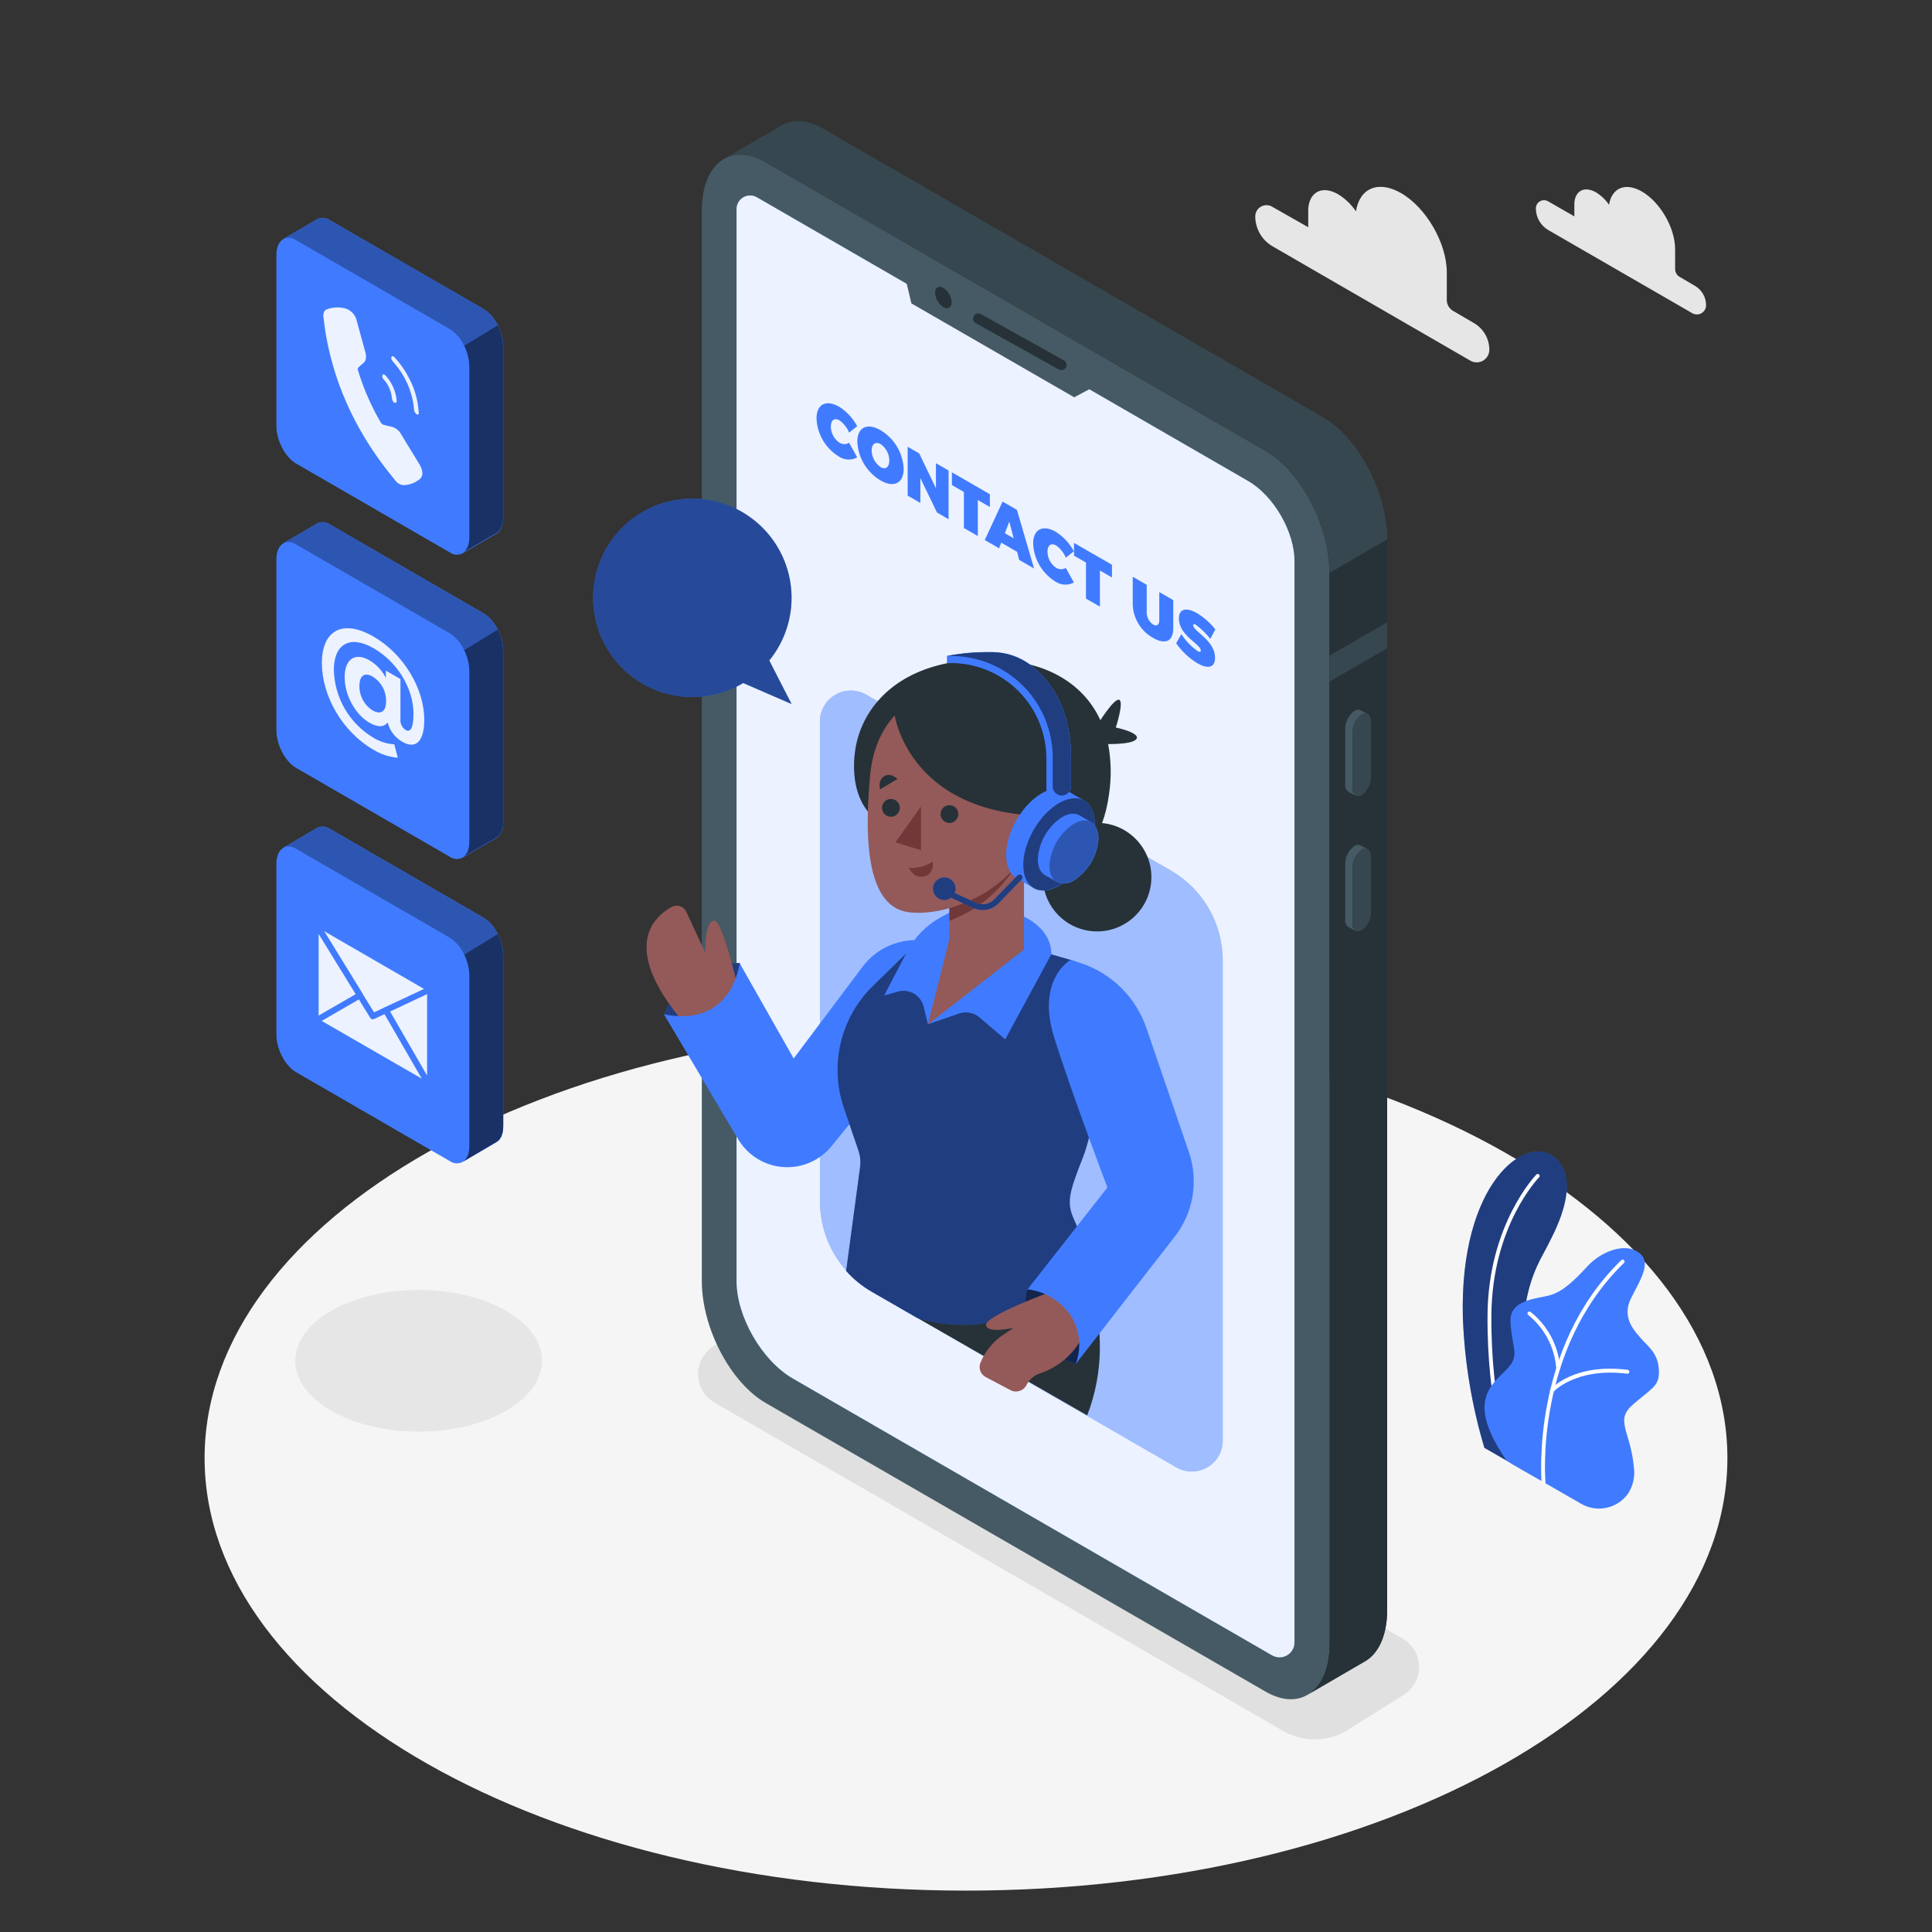 <svg width="730" height="730" viewBox="0 0 730 730" fill="none" xmlns="http://www.w3.org/2000/svg">
<rect x="0" y="0" width="730" height="730" fill="#333333" stroke="none"/>
<path d="M365 714.363C523.889 714.363 652.693 641.192 652.693 550.931C652.693 460.67 523.889 387.499 365 387.499C206.112 387.499 77.307 460.67 77.307 550.931C77.307 641.192 206.112 714.363 365 714.363Z" fill="#F5F5F5"/>
<path d="M484.72 653.978L269.969 529.98C268.08 528.891 266.511 527.324 265.42 525.437C264.329 523.549 263.754 521.407 263.754 519.227C263.754 517.047 264.329 514.905 265.42 513.017C266.511 511.129 268.08 509.562 269.969 508.474L291.153 495.115C294.81 493.009 298.956 491.9 303.176 491.9C307.397 491.9 311.543 493.009 315.2 495.115L529.98 619.127C531.869 620.216 533.438 621.783 534.529 623.671C535.62 625.558 536.195 627.7 536.195 629.88C536.195 632.061 535.62 634.202 534.529 636.09C533.438 637.978 531.869 639.545 529.98 640.633L508.796 653.978C505.137 656.095 500.985 657.21 496.758 657.21C492.531 657.21 488.379 656.095 484.72 653.978Z" fill="#E0E0E0"/>
<path d="M158.191 540.93C183.929 540.93 204.794 528.948 204.794 514.168C204.794 499.388 183.929 487.406 158.191 487.406C132.453 487.406 111.588 499.388 111.588 514.168C111.588 528.948 132.453 540.93 158.191 540.93Z" fill="#E6E6E6"/>
<path d="M560.874 547.062L581.314 558.815C581.314 558.815 570.875 526.009 576.437 492.94C578.54 480.442 583.051 474.237 584.628 470.894C586.205 467.55 598.425 446.891 587.548 437.43C576.671 427.97 551.369 446.993 552.741 497.904C553.365 514.567 556.098 531.085 560.874 547.062Z" fill="#407BFF"/>
<path opacity="0.5" d="M560.874 547.062L581.314 558.815C581.314 558.815 570.875 526.009 576.437 492.94C578.54 480.442 583.051 474.237 584.628 470.894C586.205 467.55 598.425 446.891 587.548 437.43C576.671 427.97 551.369 446.993 552.741 497.904C553.365 514.567 556.098 531.085 560.874 547.062Z" fill="black"/>
<path d="M570.378 553.252C570.23 553.255 570.084 553.212 569.961 553.128C569.838 553.045 569.744 552.925 569.692 552.785C569.619 552.566 561.808 531.221 562.056 496.911C562.305 462.601 580.336 443.971 580.511 443.796C580.579 443.728 580.659 443.673 580.748 443.636C580.837 443.599 580.933 443.58 581.029 443.58C581.125 443.58 581.221 443.599 581.31 443.636C581.399 443.673 581.479 443.728 581.547 443.796C581.616 443.864 581.67 443.945 581.707 444.034C581.744 444.123 581.763 444.218 581.763 444.314C581.763 444.411 581.744 444.506 581.707 444.595C581.67 444.684 581.616 444.765 581.547 444.833C581.372 445.008 563.765 463.083 563.516 496.925C563.268 530.768 570.977 552.084 571.065 552.289C571.13 552.471 571.121 552.671 571.039 552.846C570.957 553.022 570.808 553.157 570.627 553.223C570.546 553.248 570.462 553.258 570.378 553.252Z" fill="white"/>
<path d="M569.4 552.084L597.344 568.144C600.256 569.865 603.71 570.426 607.016 569.714C610.323 569.003 613.24 567.071 615.186 564.304C617.035 561.426 617.816 557.99 617.39 554.595C616.047 540.083 609.74 536.74 617.463 530.272C625.187 523.804 627.201 523.351 626.763 517.132C626.325 510.912 622.077 508.197 620.062 505.744C618.047 503.291 612.47 498.152 616.266 490.56C620.062 482.968 625.245 475.624 617.39 472.266C612.704 470.251 604.893 472.938 599.753 478.515C594.614 484.092 590.38 488.107 585.46 489.45C580.54 490.793 570.291 491.012 570.729 499.495C571.167 507.978 573.415 510.883 571.4 514.664C567.604 521.731 551.092 525.746 569.4 552.084Z" fill="#407BFF"/>
<path d="M583.212 560.728C583.03 560.722 582.856 560.651 582.722 560.527C582.588 560.404 582.502 560.237 582.482 560.056C582.482 559.56 578.189 509.452 612.645 476.106C612.787 475.989 612.968 475.929 613.152 475.94C613.336 475.951 613.509 476.031 613.637 476.164C613.764 476.297 613.837 476.473 613.84 476.657C613.843 476.842 613.776 477.02 613.653 477.157C579.693 510.022 583.898 559.428 583.942 559.925C583.958 560.116 583.898 560.306 583.775 560.454C583.652 560.601 583.476 560.694 583.285 560.713L583.212 560.728Z" fill="white"/>
<path d="M588.745 517.599C588.561 517.6 588.384 517.531 588.249 517.406C588.113 517.282 588.03 517.111 588.015 516.928C587.709 513.045 586.616 509.264 584.801 505.818C582.986 502.372 580.488 499.331 577.459 496.882C577.38 496.826 577.313 496.756 577.262 496.675C577.21 496.593 577.175 496.502 577.159 496.407C577.142 496.312 577.145 496.215 577.167 496.121C577.188 496.027 577.228 495.938 577.284 495.86C577.338 495.781 577.407 495.714 577.487 495.663C577.567 495.612 577.657 495.577 577.751 495.56C577.845 495.544 577.941 495.547 578.034 495.568C578.127 495.589 578.214 495.629 578.291 495.685C581.519 498.244 584.18 501.446 586.105 505.088C588.03 508.73 589.178 512.731 589.475 516.84C589.491 517.035 589.43 517.229 589.304 517.379C589.178 517.53 588.999 517.624 588.803 517.643L588.745 517.599Z" fill="white"/>
<path d="M586.365 526.198C586.189 526.2 586.018 526.138 585.884 526.023C585.739 525.894 585.65 525.713 585.636 525.52C585.623 525.326 585.685 525.135 585.811 524.987C586.161 524.578 594.79 515.059 615.011 517.584C615.202 517.61 615.376 517.71 615.493 517.864C615.611 518.017 615.663 518.21 615.638 518.402C615.613 518.595 615.513 518.77 615.36 518.89C615.208 519.01 615.014 519.065 614.821 519.044C595.403 516.606 586.979 525.863 586.891 525.95C586.825 526.025 586.744 526.085 586.653 526.128C586.563 526.17 586.465 526.194 586.365 526.198Z" fill="white"/>
<path d="M478.179 639.159L289.313 530.111C275.984 522.417 265.18 501.773 265.18 484.005V79.585C265.18 61.816 275.984 53.655 289.313 61.349L478.179 170.397C491.509 178.091 502.313 198.735 502.313 216.503V620.923C502.313 638.677 491.509 646.853 478.179 639.159Z" fill="#455A64"/>
<path d="M499.933 157.68L311.053 48.633C305.359 45.348 300.132 44.968 296 46.983C295.495 47.236 295.007 47.524 294.54 47.844L273.37 60.152C277.634 57.597 283.211 57.787 289.328 61.32L478.194 170.368C491.524 178.062 502.328 198.706 502.328 216.474V620.894C502.328 630.297 499.305 636.954 494.487 640.108L515.38 627.946C520.709 625.114 524.14 618.179 524.14 608.236V203.816C524.14 186.019 513.263 165.374 499.933 157.68Z" fill="#37474F"/>
<path d="M502.313 216.474V620.894C502.313 630.297 499.291 636.954 494.473 640.108L515.38 627.946C520.709 625.114 524.14 618.179 524.14 608.236V203.816L502.386 216.445L502.313 216.474Z" fill="#263238"/>
<path d="M524.067 235.191L502.313 247.747V257.559L524.067 244.988V235.191Z" fill="#37474F"/>
<path d="M514.533 300.439C512.591 301.563 511.014 300.366 511.014 297.782V276.685C511.034 275.366 511.363 274.07 511.974 272.901C512.585 271.732 513.461 270.723 514.533 269.954C516.475 268.83 518.052 269.954 518.052 272.611V293.708C518.032 295.027 517.703 296.323 517.092 297.492C516.481 298.661 515.605 299.67 514.533 300.439Z" fill="#37474F"/>
<path d="M511 297.84V276.685C511.02 275.366 511.348 274.07 511.959 272.901C512.57 271.732 513.447 270.723 514.518 269.954C514.839 269.73 515.212 269.593 515.601 269.558C515.99 269.522 516.382 269.588 516.738 269.75L514.095 268.392C513.734 268.218 513.333 268.142 512.933 268.173C512.533 268.204 512.148 268.34 511.817 268.567C510.745 269.336 509.867 270.345 509.253 271.514C508.64 272.682 508.308 273.978 508.284 275.298V296.38C508.229 296.913 508.31 297.45 508.52 297.943C508.729 298.436 509.06 298.868 509.481 299.198L512.241 300.658C511.802 300.341 511.455 299.913 511.237 299.418C511.019 298.922 510.937 298.378 511 297.84Z" fill="#455A64"/>
<path d="M514.533 351.495C512.591 352.619 511.014 351.495 511.014 348.838V327.741C511.035 326.422 511.364 325.127 511.975 323.958C512.586 322.79 513.462 321.78 514.533 321.01C516.475 319.886 518.052 321.01 518.052 323.682V344.765C518.034 346.084 517.707 347.38 517.095 348.55C516.484 349.719 515.606 350.728 514.533 351.495Z" fill="#37474F"/>
<path d="M511 348.838V327.741C511.021 326.422 511.35 325.127 511.961 323.958C512.572 322.789 513.448 321.78 514.518 321.01C514.84 320.79 515.213 320.656 515.602 320.62C515.99 320.584 516.381 320.648 516.738 320.806L514.095 319.433C513.736 319.252 513.333 319.172 512.932 319.203C512.53 319.234 512.145 319.374 511.817 319.609C510.742 320.375 509.862 321.384 509.249 322.553C508.635 323.722 508.304 325.019 508.284 326.339V347.48C508.228 348.013 508.308 348.551 508.518 349.044C508.727 349.537 509.059 349.968 509.481 350.298L512.241 351.758C511.784 351.434 511.425 350.989 511.206 350.474C510.987 349.958 510.916 349.392 511 348.838Z" fill="#455A64"/>
<path d="M471.58 181.741L285.985 74.548C285.21 74.102 284.333 73.867 283.439 73.865C282.545 73.864 281.667 74.096 280.891 74.538C280.114 74.981 279.467 75.619 279.014 76.389C278.56 77.159 278.316 78.034 278.305 78.928V484.005C278.305 497.524 287.897 514.125 299.607 520.884L480.647 625.464C481.505 625.958 482.479 626.218 483.469 626.217C484.46 626.216 485.433 625.955 486.29 625.46C487.148 624.964 487.861 624.252 488.356 623.394C488.852 622.537 489.113 621.564 489.115 620.573V212.153C489.188 200.998 481.274 187.318 471.58 181.741Z" fill="#407BFF"/>
<path opacity="0.9" d="M471.58 181.741L285.985 74.548C285.21 74.102 284.333 73.867 283.439 73.865C282.545 73.864 281.667 74.096 280.891 74.538C280.114 74.981 279.467 75.619 279.014 76.389C278.56 77.159 278.316 78.034 278.305 78.928V484.005C278.305 497.524 287.897 514.125 299.607 520.884L480.647 625.464C481.505 625.958 482.479 626.218 483.469 626.217C484.46 626.216 485.433 625.955 486.29 625.46C487.148 624.964 487.861 624.252 488.356 623.394C488.852 622.537 489.113 621.564 489.115 620.573V212.153C489.188 200.998 481.274 187.318 471.58 181.741Z" fill="white"/>
<path d="M341.494 102.536L344.37 114.639L405.895 150.117L416.523 144.452L341.494 102.536Z" fill="#455A64"/>
<path d="M359.583 114.23C359.583 116.245 358.123 117.048 356.43 116.055C355.52 115.452 354.765 114.643 354.225 113.695C353.685 112.747 353.375 111.685 353.32 110.595C353.32 108.595 354.78 107.777 356.473 108.785C357.382 109.385 358.137 110.191 358.678 111.137C359.218 112.083 359.528 113.143 359.583 114.23Z" fill="#263238"/>
<path d="M401.033 139.854C400.696 139.851 400.365 139.766 400.069 139.605L368.65 122.085C368.206 121.825 367.882 121.401 367.747 120.905C367.611 120.409 367.675 119.879 367.925 119.429C368.174 118.979 368.59 118.645 369.083 118.498C369.576 118.35 370.107 118.401 370.562 118.64L401.996 136.16C402.378 136.372 402.679 136.706 402.851 137.107C403.023 137.509 403.056 137.957 402.946 138.38C402.836 138.803 402.588 139.177 402.241 139.444C401.895 139.711 401.47 139.855 401.033 139.854Z" fill="#263238"/>
<path d="M317.229 158.848C315.316 157.739 313.929 158.702 313.929 161.14C313.929 162.36 314.23 163.56 314.806 164.635C315.382 165.71 316.214 166.626 317.229 167.302C317.772 167.632 318.396 167.806 319.032 167.806C319.668 167.806 320.291 167.632 320.835 167.302L323.886 172.82C322.813 173.413 321.596 173.695 320.371 173.636C319.147 173.576 317.962 173.178 316.951 172.485C314.472 170.968 312.405 168.864 310.933 166.358C309.462 163.852 308.63 161.022 308.512 158.118C308.512 152.702 312.148 150.818 317.156 153.738C319.984 155.559 322.3 158.072 323.886 161.038L320.835 163.462C320.082 161.62 318.834 160.023 317.229 158.848Z" fill="#407BFF"/>
<path d="M341.45 177.142C341.45 182.602 337.756 184.442 332.69 181.522C330.14 179.998 328.007 177.868 326.478 175.321C324.95 172.774 324.075 169.889 323.93 166.922C323.93 161.462 327.624 159.622 332.69 162.542C335.246 164.059 337.385 166.187 338.914 168.736C340.443 171.284 341.315 174.173 341.45 177.142ZM329.347 170.178C329.372 171.431 329.695 172.661 330.289 173.765C330.883 174.869 331.731 175.817 332.763 176.529C334.574 177.58 336.034 176.529 336.034 174.047C336.029 172.821 335.729 171.615 335.16 170.53C334.59 169.445 333.769 168.513 332.763 167.813C330.924 166.747 329.347 167.652 329.347 170.178Z" fill="#407BFF"/>
<path d="M347.334 171.346L353.641 184.486V175.025L358.415 177.784V196.195L354.035 193.654L347.757 180.631V190.034L342.954 187.26V168.805L347.334 171.346Z" fill="#407BFF"/>
<path d="M374.023 186.749V191.567L369.467 188.939V202.546L364.197 199.494V185.887L359.671 183.274V178.47L374.023 186.749Z" fill="#407BFF"/>
<path d="M384.301 208.503L378.315 205.043L377.497 207.174L372.095 204.05L378.826 189.523L384.243 192.647L390.725 214.81L385.104 211.569L384.301 208.503ZM383.002 203.393L381.366 197.1L379.687 201.48L383.002 203.393Z" fill="#407BFF"/>
<path d="M399.091 206.108C397.178 205.013 395.791 205.962 395.791 208.415C395.794 209.634 396.096 210.833 396.672 211.908C397.247 212.982 398.078 213.899 399.091 214.576C399.638 214.903 400.264 215.075 400.901 215.075C401.539 215.075 402.164 214.903 402.712 214.576L405.763 220.095C404.685 220.681 403.467 220.959 402.241 220.9C401.016 220.84 399.83 220.446 398.814 219.759C396.333 218.241 394.264 216.135 392.792 213.626C391.32 211.117 390.49 208.284 390.375 205.378C390.375 199.962 394.025 198.078 399.018 200.998C401.842 202.828 404.162 205.338 405.763 208.298L402.712 210.707C401.943 208.875 400.691 207.286 399.091 206.108Z" fill="#407BFF"/>
<path d="M420.159 213.394V218.197L415.603 215.569V229.22L410.333 226.169V212.562L405.807 209.948V205.145L420.159 213.394Z" fill="#407BFF"/>
<path d="M435.737 235.994C437.036 236.739 438.029 236.155 438.029 234.33V223.716L443.314 226.753V237.367C443.314 242.258 440.394 243.718 435.722 241.046C433.471 239.796 431.579 237.989 430.227 235.798C428.875 233.608 428.107 231.106 427.999 228.534V217.92L433.284 220.971V231.585C433.304 232.464 433.538 233.325 433.966 234.093C434.393 234.861 435.001 235.514 435.737 235.994Z" fill="#407BFF"/>
<path d="M451.826 236.053C451.227 235.717 450.848 235.702 450.848 236.257C450.848 238.564 459.097 241.893 459.097 248.565C459.097 252.653 455.987 252.668 452.395 250.594C449.238 248.66 446.519 246.089 444.409 243.046L446.366 239.601C447.971 242.086 450.032 244.246 452.439 245.966C453.213 246.419 453.709 246.419 453.709 245.762C453.709 243.367 445.446 240.185 445.446 233.717C445.446 230.038 448.132 229.337 452.279 231.673C454.95 233.288 457.3 235.382 459.214 237.849L457.301 241.382C455.721 239.37 453.88 237.578 451.826 236.053Z" fill="#407BFF"/>
<path d="M290.671 249.572C296.595 242.297 299.577 233.065 299.029 223.699C298.481 214.332 294.442 205.512 287.709 198.977C280.977 192.442 272.04 188.668 262.661 188.399C253.283 188.13 244.144 191.385 237.048 197.523C229.952 203.661 225.414 212.236 224.33 221.555C223.245 230.875 225.693 240.262 231.19 247.866C236.687 255.469 244.834 260.736 254.023 262.628C263.213 264.52 272.778 262.898 280.831 258.084L299.11 266.027L290.671 249.572Z" fill="#407BFF"/>
<path opacity="0.4" d="M290.671 249.572C296.595 242.297 299.577 233.065 299.029 223.699C298.481 214.332 294.442 205.512 287.709 198.977C280.977 192.442 272.04 188.668 262.661 188.399C253.283 188.13 244.144 191.385 237.048 197.523C229.952 203.661 225.414 212.236 224.33 221.555C223.245 230.875 225.693 240.262 231.19 247.866C236.687 255.469 244.834 260.736 254.023 262.628C263.213 264.52 272.778 262.898 280.831 258.084L299.11 266.027L290.671 249.572Z" fill="black"/>
<path d="M462.002 362.898V544.303C462.005 546.354 461.468 548.371 460.444 550.149C459.42 551.927 457.946 553.404 456.17 554.431C454.394 555.458 452.378 555.999 450.327 556C448.275 556.001 446.259 555.461 444.482 554.435L346.779 498.021L329.464 488.034C323.501 484.587 318.548 479.634 315.099 473.672C311.651 467.71 309.828 460.947 309.812 454.06V272.64C309.809 270.589 310.346 268.572 311.37 266.794C312.394 265.016 313.868 263.539 315.645 262.512C317.421 261.485 319.436 260.944 321.488 260.943C323.539 260.942 325.555 261.482 327.332 262.508L442.38 328.923C448.345 332.366 453.299 337.317 456.743 343.281C460.188 349.245 462.002 356.011 462.002 362.898Z" fill="#407BFF"/>
<path opacity="0.5" d="M462.002 362.898V544.303C462.005 546.354 461.468 548.371 460.444 550.149C459.42 551.927 457.946 553.404 456.17 554.431C454.394 555.458 452.378 555.999 450.327 556C448.275 556.001 446.259 555.461 444.482 554.435L346.779 498.021L329.464 488.034C323.501 484.587 318.548 479.634 315.099 473.672C311.651 467.71 309.828 460.947 309.812 454.06V272.64C309.809 270.589 310.346 268.572 311.37 266.794C312.394 265.016 313.868 263.539 315.645 262.512C317.421 261.485 319.436 260.944 321.488 260.943C323.539 260.942 325.555 261.482 327.332 262.508L442.38 328.923C448.345 332.366 453.299 337.317 456.743 343.281C460.188 349.245 462.002 356.011 462.002 362.898Z" fill="white"/>
<path d="M405.719 470.237C405.719 470.237 424.013 500.576 410.8 534.783L346.735 498.021L405.719 470.237Z" fill="#263238"/>
<path d="M434.894 333.927C436.278 322.683 428.286 312.446 417.042 311.061C405.798 309.676 395.56 317.669 394.175 328.913C392.791 340.157 400.784 350.395 412.028 351.779C423.272 353.164 433.509 345.171 434.894 333.927Z" fill="#263238"/>
<path d="M414.64 273.881C414.64 273.881 420.933 263.661 422.86 264.406C424.787 265.151 421.604 274.889 421.604 274.889C421.604 274.889 431.124 276.874 429.357 279.269C427.59 281.663 415.954 281.094 415.954 281.094L414.64 273.881Z" fill="#263238"/>
<path d="M419.02 300.22C414.64 333.128 386.9 333.128 386.9 333.128L328.792 307.549C328.792 307.549 324.412 303.709 323.069 294.891C322.554 291.279 322.554 287.611 323.069 283.999C323.069 283.999 323.069 283.926 323.069 283.897C324.923 270.056 335.274 255.179 357.817 250.609C362.757 249.612 367.786 249.122 372.826 249.149C375.264 249.14 377.701 249.262 380.126 249.514C397.646 251.237 409.924 259.413 415.779 272.129C417.096 275 418.076 278.013 418.699 281.108C419.887 287.415 419.996 293.877 419.02 300.22Z" fill="#263238"/>
<path d="M279.517 363.876C279.517 363.876 258.887 363.16 250.945 383.265C250.945 383.265 259.705 389.178 271.195 383.265C282.685 377.352 279.517 363.876 279.517 363.876Z" fill="#407BFF"/>
<path opacity="0.5" d="M279.517 363.876C279.517 363.876 258.887 363.16 250.945 383.265C250.945 383.265 259.705 389.178 271.195 383.265C282.685 377.352 279.517 363.876 279.517 363.876Z" fill="black"/>
<path d="M278.933 373.556C278.933 373.556 273.093 348.181 270.012 347.874C266.932 347.568 266.333 355.612 266.581 360.153L259.281 344.443C259.05 343.955 258.721 343.519 258.314 343.163C257.908 342.807 257.433 342.538 256.919 342.373C256.404 342.207 255.862 342.149 255.324 342.201C254.786 342.253 254.265 342.415 253.792 342.677C246.492 346.692 233.688 358.897 260.683 389.075L278.933 373.556Z" fill="#945959"/>
<path d="M353.685 356.006L349.305 355.437C344.891 354.852 340.401 355.452 336.295 357.176C332.19 358.9 328.617 361.686 325.945 365.248L299.884 399.938L279.444 363.876C279.444 363.876 276.991 388.404 250.872 383.264L278.918 430.466C280.693 433.454 283.164 435.97 286.12 437.798C289.076 439.626 292.429 440.714 295.896 440.967C299.362 441.221 302.838 440.634 306.029 439.255C309.22 437.877 312.03 435.748 314.221 433.05L338.224 403.544L353.685 356.006Z" fill="#407BFF"/>
<path d="M409.311 436.963C403.471 451.768 402.829 454.659 406.391 462.061C408.872 467.528 410.827 473.218 412.231 479.055C412.231 479.055 385.163 509.394 346.633 498.035L329.318 488.049C325.716 485.972 322.473 483.33 319.711 480.223L324.981 440.92C325.247 438.851 325.037 436.749 324.368 434.773L318.835 418.553C316.135 410.63 315.733 402.105 317.676 393.964C319.619 385.822 323.827 378.397 329.814 372.548L348.414 354.371L397.266 360.62L404.566 362.708C409.345 364.09 413.465 367.15 416.168 371.326C418.872 375.502 419.978 380.514 419.283 385.44C416.888 402.668 412.976 427.663 409.311 436.963Z" fill="#407BFF"/>
<path opacity="0.5" d="M409.311 436.963C403.471 451.768 402.829 454.659 406.391 462.061C408.872 467.528 410.827 473.218 412.231 479.055C412.231 479.055 385.163 509.394 346.633 498.035L329.318 488.049C325.716 485.972 322.473 483.33 319.711 480.223L324.981 440.92C325.247 438.851 325.037 436.749 324.368 434.773L318.835 418.553C316.135 410.63 315.733 402.105 317.676 393.964C319.619 385.822 323.827 378.397 329.814 372.548L348.414 354.371L397.266 360.62L404.566 362.708C409.345 364.09 413.465 367.15 416.168 371.326C418.872 375.502 419.978 380.514 419.283 385.44C416.888 402.668 412.976 427.663 409.311 436.963Z" fill="black"/>
<path d="M379.848 392.74L370.066 384.403C369.03 383.517 367.781 382.916 366.442 382.66C365.103 382.404 363.72 382.502 362.43 382.943L350.604 387.017L349.013 380.388C348.765 379.357 348.31 378.387 347.676 377.536C347.043 376.685 346.244 375.972 345.327 375.438C344.41 374.905 343.395 374.563 342.342 374.432C341.289 374.302 340.221 374.386 339.202 374.68L334.077 376.14L342.75 359.525C345.581 354.114 349.943 349.656 355.291 346.706L358.693 344.837L386.798 346.297C386.798 346.297 397.266 350.677 397.266 360.532L379.848 392.652" fill="#407BFF"/>
<path d="M386.915 358.751L358.737 380.709V310.79H386.915V358.751Z" fill="#945959"/>
<path d="M359.175 352.984L350.604 387.075L386.798 358.751L359.175 352.984Z" fill="#945959"/>
<path d="M358.737 347.918C365.002 345.591 370.73 342.015 375.571 337.407C380.413 332.799 384.267 327.256 386.9 321.112V310.79H358.722L358.737 347.918Z" fill="#703838"/>
<path d="M364.81 258.975C354.123 258.975 331.405 264.932 328.777 292.905C326.149 320.879 328.69 342.545 343.115 344.648C357.539 346.75 391.061 336.282 395.558 300.074C400.055 263.866 375.22 258.975 364.81 258.975Z" fill="#945959"/>
<path d="M347.991 304.746V321.229L338.326 318.265L347.991 304.746Z" fill="#703838"/>
<path d="M358.737 310.951C360.591 310.951 362.095 309.447 362.095 307.593C362.095 305.738 360.591 304.235 358.737 304.235C356.882 304.235 355.379 305.738 355.379 307.593C355.379 309.447 356.882 310.951 358.737 310.951Z" fill="#263238"/>
<path d="M339.99 305.257C339.987 305.92 339.788 306.568 339.417 307.118C339.046 307.669 338.521 308.097 337.907 308.349C337.293 308.601 336.619 308.665 335.968 308.534C335.318 308.403 334.721 308.082 334.253 307.611C333.784 307.141 333.466 306.543 333.338 305.892C333.209 305.241 333.277 304.566 333.531 303.954C333.786 303.341 334.216 302.817 334.768 302.449C335.32 302.081 335.969 301.884 336.632 301.884C337.074 301.884 337.512 301.971 337.921 302.141C338.329 302.311 338.7 302.559 339.012 302.873C339.324 303.186 339.571 303.558 339.739 303.967C339.907 304.376 339.992 304.814 339.99 305.257Z" fill="#263238"/>
<path d="M332.53 298.249L339.1 294.351C339.1 294.351 336.588 291.737 334.077 293.299C331.566 294.862 332.53 298.249 332.53 298.249Z" fill="#263238"/>
<path d="M343.45 327.916C346.65 328.15 349.835 327.296 352.488 325.492C352.488 325.492 353.116 330.267 349.115 331.172C345.115 332.077 343.45 327.916 343.45 327.916Z" fill="#703838"/>
<path d="M337.713 268.494C337.713 268.494 341.728 307.111 394.244 308.323C394.244 308.323 410.114 269.939 378.753 257.471C347.392 245.003 337.713 268.494 337.713 268.494Z" fill="#263238"/>
<path d="M409.705 302.541L403.252 298.804C400.799 297.344 397.412 297.548 393.66 299.709C386.214 304.001 380.169 314.469 380.169 323.069C380.169 327.376 381.629 330.369 384.141 331.829L390.477 335.479L390.842 335.683L391.061 335.815C393.455 336.983 396.653 336.705 400.171 334.676C407.617 330.296 413.662 319.915 413.662 311.316C413.618 306.965 412.114 303.957 409.705 302.541Z" fill="#407BFF"/>
<path d="M409.654 324.532C414.92 315.412 414.92 305.554 409.654 302.515C404.389 299.475 395.852 304.403 390.587 313.523C385.322 322.643 385.322 332.501 390.587 335.541C395.852 338.58 404.389 333.652 409.654 324.532Z" fill="#407BFF"/>
<path opacity="0.5" d="M409.654 324.532C414.92 315.412 414.92 305.554 409.654 302.515C404.389 299.475 395.852 304.403 390.587 313.523C385.322 322.643 385.322 332.501 390.587 335.541C395.852 338.58 404.389 333.652 409.654 324.532Z" fill="black"/>
<path d="M412.289 310.644L407.909 308.089C406.245 307.096 403.924 307.228 401.354 308.702C398.67 310.456 396.436 312.818 394.833 315.595C393.23 318.372 392.303 321.487 392.127 324.689C392.127 327.609 393.163 329.697 394.842 330.661L399.222 333.157C399.3 333.214 399.383 333.263 399.471 333.303L399.617 333.391C400.643 333.78 401.75 333.912 402.839 333.775C403.928 333.637 404.968 333.235 405.865 332.602C408.548 330.85 410.78 328.491 412.383 325.716C413.986 322.942 414.914 319.829 415.093 316.63C414.976 313.666 413.954 311.608 412.289 310.644Z" fill="#407BFF"/>
<path d="M414.976 316.601C414.797 319.8 413.869 322.913 412.266 325.687C410.664 328.462 408.431 330.82 405.749 332.573C400.639 335.493 396.507 333.128 396.507 327.244C396.68 324.042 397.607 320.926 399.214 318.15C400.82 315.375 403.059 313.018 405.749 311.272C410.844 308.323 414.976 310.702 414.976 316.601Z" fill="#407BFF"/>
<path opacity="0.3" d="M414.976 316.601C414.797 319.8 413.869 322.913 412.266 325.687C410.664 328.462 408.431 330.82 405.749 332.573C400.639 335.493 396.507 333.128 396.507 327.244C396.68 324.042 397.607 320.926 399.214 318.15C400.82 315.375 403.059 313.018 405.749 311.272C410.844 308.323 414.976 310.702 414.976 316.601Z" fill="black"/>
<path d="M389.659 251.441C385.474 248.208 380.348 246.43 375.059 246.375H373.76C368.405 246.317 363.058 246.806 357.802 247.835C358.766 247.835 359.729 247.835 360.722 247.835H357.802V250.551H360.518C369.877 250.869 378.745 254.814 385.249 261.552C391.752 268.289 395.381 277.292 395.368 286.656V298.147C395.368 298.601 395.463 299.05 395.647 299.465C395.831 299.88 396.101 300.252 396.438 300.556C396.776 300.86 397.173 301.09 397.605 301.231C398.037 301.372 398.493 301.42 398.945 301.373H399.281L402.201 300.468C402.006 300.529 401.806 300.568 401.602 300.585C402.473 300.467 403.269 300.032 403.84 299.364C404.411 298.697 404.716 297.842 404.697 296.964V286.306C404.668 267.019 396.332 256.653 389.659 251.441Z" fill="#407BFF"/>
<path d="M371.278 343.845C370.074 343.845 368.884 343.586 367.789 343.085L358.664 338.866C358.521 338.815 358.39 338.735 358.28 338.631C358.17 338.527 358.083 338.401 358.024 338.261C357.965 338.122 357.935 337.971 357.937 337.82C357.939 337.668 357.973 337.519 358.036 337.381C358.099 337.243 358.19 337.119 358.303 337.018C358.416 336.917 358.548 336.841 358.693 336.794C358.837 336.747 358.989 336.73 359.14 336.745C359.291 336.76 359.437 336.806 359.569 336.88L368.694 341.1C369.858 341.641 371.161 341.805 372.423 341.57C373.685 341.334 374.841 340.71 375.731 339.786L384.491 330.734C384.696 330.529 384.975 330.414 385.265 330.414C385.555 330.414 385.833 330.529 386.039 330.734C386.24 330.941 386.353 331.219 386.353 331.508C386.353 331.797 386.24 332.074 386.039 332.281L377.279 341.333C376.499 342.134 375.565 342.769 374.534 343.201C373.503 343.632 372.396 343.851 371.278 343.845Z" fill="#407BFF"/>
<path opacity="0.5" d="M371.278 343.845C370.074 343.845 368.884 343.586 367.789 343.085L358.664 338.866C358.521 338.815 358.39 338.735 358.28 338.631C358.17 338.527 358.083 338.401 358.024 338.261C357.965 338.122 357.935 337.971 357.937 337.82C357.939 337.668 357.973 337.519 358.036 337.381C358.099 337.243 358.19 337.119 358.303 337.018C358.416 336.917 358.548 336.841 358.693 336.794C358.837 336.747 358.989 336.73 359.14 336.745C359.291 336.76 359.437 336.806 359.569 336.88L368.694 341.1C369.858 341.641 371.161 341.805 372.423 341.57C373.685 341.334 374.841 340.71 375.731 339.786L384.491 330.734C384.696 330.529 384.975 330.414 385.265 330.414C385.555 330.414 385.833 330.529 386.039 330.734C386.24 330.941 386.353 331.219 386.353 331.508C386.353 331.797 386.24 332.074 386.039 332.281L377.279 341.333C376.499 342.134 375.565 342.769 374.534 343.201C373.503 343.632 372.396 343.851 371.278 343.845Z" fill="black"/>
<path d="M361.058 335.8C361.058 336.643 360.808 337.467 360.34 338.168C359.871 338.869 359.205 339.416 358.426 339.738C357.647 340.061 356.79 340.146 355.963 339.981C355.136 339.817 354.377 339.411 353.78 338.814C353.184 338.218 352.778 337.458 352.614 336.632C352.449 335.805 352.534 334.947 352.856 334.168C353.179 333.389 353.725 332.724 354.426 332.255C355.128 331.787 355.952 331.537 356.795 331.537C357.926 331.537 359.01 331.986 359.809 332.785C360.609 333.585 361.058 334.669 361.058 335.8Z" fill="#407BFF"/>
<path opacity="0.5" d="M361.058 335.8C361.058 336.643 360.808 337.467 360.34 338.168C359.871 338.869 359.205 339.416 358.426 339.738C357.647 340.061 356.79 340.146 355.963 339.981C355.136 339.817 354.377 339.411 353.78 338.814C353.184 338.218 352.778 337.458 352.614 336.632C352.449 335.805 352.534 334.947 352.856 334.168C353.179 333.389 353.725 332.724 354.426 332.255C355.128 331.787 355.952 331.537 356.795 331.537C357.926 331.537 359.01 331.986 359.809 332.785C360.609 333.585 361.058 334.669 361.058 335.8Z" fill="black"/>
<path d="M404.668 286.306V296.964C404.687 297.842 404.382 298.697 403.811 299.364C403.24 300.032 402.444 300.467 401.573 300.585C401.092 300.636 400.606 300.585 400.146 300.436C399.686 300.287 399.262 300.043 398.903 299.719C398.543 299.395 398.256 299 398.059 298.558C397.863 298.116 397.762 297.637 397.762 297.154V286.306C397.771 281.129 396.732 276.003 394.707 271.238C392.683 266.473 389.716 262.167 385.984 258.578C382.252 254.989 377.833 252.193 372.993 250.357C368.152 248.521 362.99 247.683 357.817 247.893C363.073 246.865 368.42 246.376 373.775 246.433H375.045C380.333 246.488 385.459 248.267 389.645 251.499C396.332 256.653 404.668 267.019 404.668 286.306Z" fill="#407BFF"/>
<path opacity="0.5" d="M404.668 286.306V296.964C404.687 297.842 404.382 298.697 403.811 299.364C403.24 300.032 402.444 300.467 401.573 300.585C401.092 300.636 400.606 300.585 400.146 300.436C399.686 300.287 399.262 300.043 398.903 299.719C398.543 299.395 398.256 299 398.059 298.558C397.863 298.116 397.762 297.637 397.762 297.154V286.306C397.771 281.129 396.732 276.003 394.707 271.238C392.683 266.473 389.716 262.167 385.984 258.578C382.252 254.989 377.833 252.193 372.993 250.357C368.152 248.521 362.99 247.683 357.817 247.893C363.073 246.865 368.42 246.376 373.775 246.433H375.045C380.333 246.488 385.459 248.267 389.645 251.499C396.332 256.653 404.668 267.019 404.668 286.306Z" fill="black"/>
<path d="M388.258 487.158C388.258 487.158 381.191 506.62 406.449 515.38C406.449 515.38 414.698 503.262 406.449 493.349C398.2 483.435 388.258 487.158 388.258 487.158Z" fill="#407BFF"/>
<path opacity="0.7" d="M388.258 487.158C388.258 487.158 381.191 506.62 406.449 515.38C406.449 515.38 414.698 503.262 406.449 493.349C398.2 483.435 388.258 487.158 388.258 487.158Z" fill="black"/>
<path d="M397.12 488.049C397.12 488.049 372.446 497.086 372.577 500.59C372.709 504.094 383.06 501.7 383.06 501.7L379.279 504.182C375.297 506.78 372.213 510.542 370.446 514.957C370.061 515.93 370.047 517.011 370.408 517.994C370.769 518.977 371.479 519.793 372.402 520.286L381.775 525.25C382.305 525.53 382.885 525.702 383.482 525.755C384.079 525.808 384.68 525.74 385.251 525.556C385.821 525.373 386.349 525.076 386.802 524.685C387.256 524.294 387.627 523.816 387.893 523.279C388.415 522.246 389.137 521.328 390.017 520.576C390.897 519.824 391.916 519.254 393.017 518.899C398.113 517.205 407.617 512.329 411.428 498.984L397.12 488.049Z" fill="#945959"/>
<path d="M404.522 362.678C404.522 362.678 391.382 369.978 398.361 392.141C405.34 414.304 418.436 448.687 418.436 448.687L388.258 487.158C391.482 487.547 394.588 488.611 397.373 490.282C400.158 491.952 402.559 494.191 404.42 496.852C406.203 499.559 407.317 502.65 407.669 505.871C408.022 509.093 407.604 512.352 406.449 515.38L443.913 467.2C447.378 462.747 449.678 457.502 450.606 451.937C451.534 446.372 451.06 440.664 449.227 435.328L433.167 388.433C431.204 382.704 427.942 377.508 423.636 373.25C419.33 368.993 414.098 365.789 408.347 363.89L404.522 362.678Z" fill="#407BFF"/>
<path d="M182.719 231.76L124.655 198.18C123.987 197.717 123.214 197.428 122.405 197.339C121.597 197.25 120.78 197.363 120.027 197.669C119.868 197.743 119.716 197.831 119.574 197.932L106.945 205.334H107.033C105.441 206.24 104.434 208.342 104.434 211.35V275.94C104.434 281.4 107.748 287.751 111.851 290.117L169.915 323.697C170.652 324.23 171.529 324.534 172.437 324.573C173.345 324.612 174.245 324.384 175.025 323.916C174.985 323.931 174.95 323.956 174.923 323.989L187.464 316.689C189.099 315.813 190.136 313.681 190.136 310.63V245.937C190.136 240.477 186.88 234.126 182.719 231.76Z" fill="#407BFF"/>
<path d="M188.063 237.878C186.888 235.38 185.037 233.26 182.719 231.76L124.655 198.18C123.987 197.717 123.214 197.428 122.405 197.339C121.597 197.25 120.78 197.363 120.027 197.669C119.868 197.743 119.716 197.831 119.574 197.932L106.945 205.334C107.718 204.94 108.584 204.765 109.449 204.829C110.314 204.894 111.145 205.195 111.851 205.699L169.915 239.279C172.311 240.846 174.211 243.065 175.39 245.674L188.063 237.878Z" fill="#407BFF"/>
<path d="M177.332 318.017C177.332 320.937 176.397 322.967 174.923 323.857L187.464 316.557C189.099 315.681 190.136 313.55 190.136 310.498V245.937C190.074 243.127 189.365 240.369 188.063 237.878L175.39 245.674C176.607 248.092 177.27 250.75 177.332 253.456V318.017Z" fill="#407BFF"/>
<path opacity="0.3" d="M188.063 237.878C186.888 235.38 185.037 233.26 182.719 231.76L124.655 198.18C123.987 197.717 123.214 197.428 122.405 197.339C121.597 197.25 120.78 197.363 120.027 197.669C119.868 197.743 119.716 197.831 119.574 197.932L106.945 205.334C107.718 204.94 108.584 204.765 109.449 204.829C110.314 204.894 111.145 205.195 111.851 205.699L169.915 239.279C172.311 240.846 174.211 243.065 175.39 245.674L188.063 237.878Z" fill="black"/>
<path opacity="0.6" d="M177.332 318.017C177.332 320.937 176.397 322.967 174.923 323.857L187.464 316.557C189.099 315.681 190.136 313.55 190.136 310.498V245.937C190.074 243.127 189.365 240.369 188.063 237.878L175.39 245.674C176.607 248.092 177.27 250.75 177.332 253.456V318.017Z" fill="black"/>
<path d="M160.308 271.954C160.308 280.32 156.994 283.167 152.03 280.291C150.661 279.511 149.463 278.463 148.51 277.208C147.556 275.953 146.866 274.519 146.482 272.991C145.022 274.787 142.759 274.903 139.576 273.064C134.349 270.042 130.232 262.844 130.232 255.85C130.232 248.857 134.306 246.448 139.576 249.485C142.251 251.061 144.411 253.379 145.796 256.157V253.398L151.3 256.58V271.706C151.218 272.502 151.356 273.305 151.698 274.028C152.04 274.752 152.574 275.367 153.242 275.809C155.096 276.889 156.235 275.064 156.235 269.647C156.235 260.172 150.161 250.127 141.182 244.944C132.203 239.761 126.144 243.367 126.144 253.12C126.262 258.295 127.688 263.356 130.289 267.832C132.891 272.307 136.583 276.051 141.022 278.714C143.432 280.199 146.168 281.071 148.993 281.254L150.293 286.291C147.004 286.026 143.825 284.98 141.022 283.24C129.342 276.48 121.618 262.873 121.618 250.551C121.618 238.228 129.415 233.761 141.182 240.564C152.556 247.12 160.308 260.245 160.308 271.954ZM145.883 264.932C145.912 263.08 145.46 261.253 144.572 259.628C143.684 258.004 142.391 256.637 140.817 255.661C137.897 253.952 135.809 255.15 135.809 259.121C135.772 260.975 136.213 262.808 137.09 264.442C137.967 266.076 139.251 267.457 140.817 268.45C143.737 270.1 145.883 269.034 145.883 264.932Z" fill="#407BFF"/>
<g opacity="0.9">
<path d="M160.308 271.954C160.308 280.32 156.994 283.167 152.03 280.291C150.661 279.511 149.463 278.463 148.51 277.208C147.556 275.953 146.866 274.519 146.482 272.991C145.022 274.787 142.759 274.903 139.576 273.064C134.349 270.042 130.232 262.844 130.232 255.85C130.232 248.857 134.306 246.448 139.576 249.485C142.251 251.061 144.411 253.379 145.796 256.157V253.398L151.3 256.58V271.706C151.218 272.502 151.356 273.305 151.698 274.028C152.04 274.752 152.574 275.367 153.242 275.809C155.096 276.889 156.235 275.064 156.235 269.647C156.235 260.172 150.161 250.127 141.182 244.944C132.203 239.761 126.144 243.367 126.144 253.12C126.262 258.295 127.688 263.356 130.289 267.832C132.891 272.307 136.583 276.051 141.022 278.714C143.432 280.199 146.168 281.071 148.993 281.254L150.293 286.291C147.004 286.026 143.825 284.98 141.022 283.24C129.342 276.48 121.618 262.873 121.618 250.551C121.618 238.228 129.415 233.761 141.182 240.564C152.556 247.12 160.308 260.245 160.308 271.954ZM145.883 264.932C145.912 263.08 145.46 261.253 144.572 259.628C143.684 258.004 142.391 256.637 140.817 255.661C137.897 253.952 135.809 255.15 135.809 259.121C135.772 260.975 136.213 262.808 137.09 264.442C137.967 266.076 139.251 267.457 140.817 268.45C143.737 270.1 145.883 269.034 145.883 264.932Z" fill="white"/>
</g>
<path d="M182.719 346.779L124.655 313.199C123.988 312.734 123.214 312.444 122.404 312.357C121.595 312.27 120.777 312.389 120.027 312.703C119.868 312.776 119.716 312.864 119.574 312.966L106.945 320.368H107.033C105.441 321.273 104.434 323.375 104.434 326.368V390.93C104.434 396.405 107.748 402.741 111.851 405.106L169.915 438.686C170.65 439.223 171.527 439.53 172.437 439.569C173.346 439.608 174.246 439.377 175.025 438.905L174.923 438.993L187.464 431.62C189.099 430.758 190.136 428.7 190.136 425.561V360.941C190.136 355.481 186.88 349.144 182.719 346.779Z" fill="#407BFF"/>
<path d="M188.063 352.897C186.892 350.396 185.04 348.276 182.719 346.779L124.655 313.199C123.988 312.734 123.214 312.444 122.404 312.357C121.595 312.27 120.778 312.389 120.027 312.703C119.868 312.776 119.716 312.864 119.574 312.966L106.945 320.368C107.716 319.969 108.582 319.791 109.447 319.853C110.313 319.915 111.144 320.214 111.851 320.718L169.915 354.298C172.315 355.867 174.215 358.092 175.39 360.708L188.063 352.897Z" fill="#407BFF"/>
<path d="M177.332 433.022C177.332 435.942 176.397 437.971 174.923 438.935L187.464 431.562C189.099 430.7 190.136 428.642 190.136 425.503V360.941C190.074 358.136 189.364 355.383 188.063 352.897L175.39 360.693C176.606 363.106 177.27 365.759 177.332 368.46V433.022Z" fill="#407BFF"/>
<path opacity="0.3" d="M188.063 352.897C186.892 350.396 185.04 348.276 182.719 346.779L124.655 313.199C123.988 312.734 123.214 312.444 122.404 312.357C121.595 312.27 120.778 312.389 120.027 312.703C119.868 312.776 119.716 312.864 119.574 312.966L106.945 320.368C107.716 319.969 108.582 319.791 109.447 319.853C110.313 319.915 111.144 320.214 111.851 320.718L169.915 354.298C172.315 355.867 174.215 358.092 175.39 360.708L188.063 352.897Z" fill="black"/>
<path opacity="0.6" d="M177.332 433.022C177.332 435.942 176.397 437.971 174.923 438.935L187.464 431.562C189.099 430.7 190.136 428.642 190.136 425.503V360.941C190.074 358.136 189.364 355.383 188.063 352.897L175.39 360.693C176.606 363.106 177.27 365.759 177.332 368.46V433.022Z" fill="black"/>
<path d="M134.393 375.644L120.392 352.897V383.717L134.393 375.644Z" fill="#407BFF"/>
<path d="M147.402 382.199L161.374 406.391V375.614L147.402 382.199Z" fill="#407BFF"/>
<path d="M122.509 351.86L136.89 375.22C136.95 375.271 137.004 375.33 137.05 375.395C137.063 375.453 137.063 375.513 137.05 375.57L141.328 382.52L144.949 380.812C145.005 380.751 145.069 380.697 145.139 380.651C145.281 380.568 145.441 380.518 145.606 380.505L160.206 373.658L122.509 351.86Z" fill="#407BFF"/>
<path d="M145.285 383.192L141.372 385.031C141.221 385.101 141.056 385.136 140.89 385.133C140.688 385.136 140.49 385.086 140.313 384.988C140.137 384.891 139.988 384.75 139.883 384.579L135.605 377.629L121.56 385.747L159.359 407.559L145.285 383.192Z" fill="#407BFF"/>
<g opacity="0.9">
<path d="M134.393 375.644L120.392 352.897V383.717L134.393 375.644Z" fill="white"/>
<path d="M147.402 382.199L161.374 406.391V375.614L147.402 382.199Z" fill="white"/>
<path d="M122.509 351.86L136.89 375.22C136.95 375.271 137.004 375.33 137.05 375.395C137.063 375.453 137.063 375.513 137.05 375.57L141.328 382.52L144.949 380.812C145.005 380.751 145.069 380.697 145.139 380.651C145.281 380.568 145.441 380.518 145.606 380.505L160.206 373.658L122.509 351.86Z" fill="white"/>
<path d="M145.285 383.192L141.372 385.031C141.221 385.102 141.056 385.137 140.89 385.134C140.688 385.136 140.49 385.086 140.313 384.989C140.137 384.892 139.988 384.75 139.883 384.579L135.605 377.629L121.56 385.747L159.359 407.559L145.285 383.192Z" fill="white"/>
</g>
<path d="M182.719 116.8L124.655 83.22C123.988 82.754 123.214 82.465 122.404 82.378C121.595 82.291 120.777 82.41 120.027 82.724C119.868 82.797 119.716 82.885 119.574 82.986L106.945 90.389H107.033C105.441 91.279 104.434 93.396 104.434 96.389V160.95C104.434 166.411 107.748 172.762 111.851 175.127L169.915 208.707C170.65 209.243 171.527 209.55 172.437 209.589C173.346 209.628 174.246 209.398 175.025 208.926L174.923 208.999L187.464 201.699C189.099 200.838 190.136 198.779 190.136 195.64V130.918C190.136 125.458 186.88 119.107 182.719 116.8Z" fill="#407BFF"/>
<path d="M188.063 122.874C186.892 120.369 185.04 118.244 182.719 116.742L124.655 83.22C123.988 82.754 123.214 82.465 122.404 82.378C121.595 82.291 120.778 82.41 120.027 82.724C119.868 82.797 119.716 82.885 119.574 82.986L106.945 90.389C107.716 89.99 108.582 89.812 109.447 89.874C110.313 89.936 111.144 90.235 111.851 90.739L169.915 124.319C172.315 125.888 174.215 128.112 175.39 130.728L188.063 122.874Z" fill="#407BFF"/>
<path d="M177.332 202.94C177.332 205.86 176.397 207.889 174.923 208.78L187.464 201.48C189.099 200.619 190.136 198.56 190.136 195.421V130.918C190.074 128.113 189.364 125.359 188.063 122.874L175.39 130.67C176.606 133.082 177.27 135.736 177.332 138.437V202.94Z" fill="#407BFF"/>
<path opacity="0.3" d="M188.063 122.874C186.892 120.369 185.04 118.244 182.719 116.742L124.655 83.22C123.988 82.754 123.214 82.465 122.404 82.378C121.595 82.291 120.778 82.41 120.027 82.724C119.868 82.797 119.716 82.885 119.574 82.986L106.945 90.389C107.716 89.99 108.582 89.812 109.447 89.874C110.313 89.936 111.144 90.235 111.851 90.739L169.915 124.319C172.315 125.888 174.215 128.112 175.39 130.728L188.063 122.874Z" fill="black"/>
<path opacity="0.6" d="M177.332 202.94C177.332 205.86 176.397 207.889 174.923 208.78L187.464 201.48C189.099 200.619 190.136 198.56 190.136 195.421V130.918C190.074 128.113 189.364 125.359 188.063 122.874L175.39 130.67C176.606 133.082 177.27 135.736 177.332 138.437V202.94Z" fill="black"/>
<path d="M158.337 175.2C156.103 171.521 153.855 167.9 151.621 164.192C151.267 163.489 150.771 162.867 150.166 162.365C149.561 161.863 148.858 161.49 148.102 161.272C147.022 161.053 145.942 160.804 144.832 160.483C144.437 160.318 144.104 160.032 143.883 159.666C140.228 153.41 137.322 146.745 135.225 139.81C135.181 139.661 135.168 139.505 135.188 139.352C135.208 139.198 135.261 139.051 135.342 138.919C136.028 138.233 136.802 137.605 137.503 136.992C138.204 136.379 138.569 134.962 138.058 133.123C136.977 129.225 135.941 125.326 134.86 121.443C134.651 120.339 134.155 119.31 133.422 118.46C132.689 117.609 131.745 116.966 130.685 116.596C128.33 115.941 125.831 116.033 123.531 116.858C122.64 117.194 122.173 117.997 122.158 119.384C122.538 122.056 122.786 124.699 123.297 127.414C126.898 146.998 135.561 165.004 149.285 181.434C149.643 181.979 150.125 182.432 150.69 182.757C151.256 183.081 151.89 183.268 152.541 183.303C154.813 183.249 156.996 182.408 158.717 180.923C160.016 179.755 159.885 177.682 158.337 175.2Z" fill="#407BFF"/>
<path d="M158.162 155.3C157.856 151.101 156.699 147.008 154.76 143.27C153.312 140.35 151.47 137.643 149.285 135.225C148.716 134.583 148.234 134.379 147.942 134.86C147.65 135.342 147.942 136.028 148.497 136.656L149.066 137.313C153.101 141.971 155.645 147.734 156.366 153.855C156.359 154.301 156.403 154.747 156.497 155.184C156.681 155.686 156.975 156.14 157.359 156.512C157.665 156.731 158.016 156.512 158.264 156.512C158.176 155.914 158.191 155.607 158.162 155.3Z" fill="#407BFF"/>
<path d="M144.934 143.314C146.768 145.33 147.882 147.897 148.102 150.614C148.199 151.027 148.351 151.425 148.555 151.796C149.446 152.526 149.884 152.278 149.884 151.358C149.572 147.875 148.131 144.589 145.781 142C145.226 141.43 144.774 141.255 144.511 141.737C144.416 142.012 144.406 142.309 144.482 142.59C144.557 142.871 144.715 143.123 144.934 143.314Z" fill="#407BFF"/>
<g opacity="0.9">
<path d="M158.337 175.2C156.103 171.521 153.855 167.9 151.621 164.192C151.267 163.489 150.771 162.867 150.166 162.365C149.561 161.863 148.858 161.49 148.102 161.272C147.022 161.053 145.942 160.804 144.832 160.483C144.437 160.318 144.104 160.032 143.883 159.666C140.228 153.41 137.322 146.745 135.225 139.81C135.181 139.661 135.168 139.505 135.188 139.352C135.208 139.198 135.261 139.051 135.342 138.919C136.028 138.233 136.802 137.605 137.503 136.992C138.204 136.379 138.569 134.962 138.058 133.123C136.977 129.225 135.941 125.326 134.86 121.443C134.651 120.339 134.155 119.31 133.422 118.46C132.689 117.609 131.745 116.966 130.685 116.596C128.33 115.941 125.831 116.033 123.531 116.858C122.64 117.194 122.173 117.997 122.158 119.384C122.538 122.056 122.786 124.699 123.297 127.414C126.898 146.998 135.561 165.004 149.285 181.434C149.643 181.979 150.125 182.432 150.69 182.757C151.256 183.081 151.89 183.268 152.541 183.303C154.813 183.249 156.996 182.408 158.717 180.923C160.016 179.755 159.885 177.682 158.337 175.2Z" fill="white"/>
<path d="M158.162 155.3C157.856 151.101 156.699 147.008 154.76 143.27C153.312 140.35 151.47 137.643 149.285 135.225C148.716 134.583 148.234 134.379 147.942 134.86C147.65 135.342 147.942 136.028 148.497 136.656L149.066 137.313C153.101 141.971 155.645 147.734 156.366 153.855C156.359 154.301 156.403 154.747 156.497 155.184C156.681 155.686 156.975 156.14 157.359 156.512C157.665 156.731 158.016 156.512 158.264 156.512C158.176 155.914 158.191 155.607 158.162 155.3Z" fill="white"/>
<path d="M144.934 143.314C146.768 145.33 147.882 147.897 148.102 150.614C148.199 151.027 148.351 151.425 148.555 151.796C149.446 152.526 149.884 152.278 149.884 151.358C149.572 147.875 148.131 144.589 145.781 142C145.226 141.43 144.774 141.255 144.511 141.737C144.416 142.012 144.406 142.309 144.482 142.59C144.557 142.871 144.715 143.123 144.934 143.314Z" fill="white"/>
</g>
<path d="M480.632 78.081L494.312 85.863V81.015C494.312 80.68 494.312 80.329 494.312 79.993C494.312 79.658 494.312 79.336 494.312 79.015V78.84C494.808 72.431 499.67 69.963 505.598 73.394C508.281 75.045 510.581 77.25 512.343 79.862C513.672 71.102 520.782 68.007 529.381 72.956C538.93 78.475 546.668 91.936 546.668 102.915V113.281C546.654 114.111 546.859 114.929 547.261 115.654C547.663 116.379 548.249 116.986 548.96 117.413L557.019 122.129C558.758 123.16 560.2 124.625 561.203 126.381C562.207 128.137 562.737 130.123 562.742 132.145C562.742 132.983 562.522 133.808 562.102 134.534C561.683 135.26 561.079 135.863 560.352 136.282C559.625 136.701 558.801 136.921 557.962 136.92C557.123 136.919 556.299 136.697 555.574 136.276L480.836 93.075C478.854 91.924 477.207 90.273 476.059 88.288C474.912 86.303 474.304 84.053 474.295 81.76C474.295 81.018 474.489 80.289 474.859 79.645C475.229 79.002 475.762 78.467 476.403 78.094C477.045 77.722 477.774 77.524 478.516 77.522C479.258 77.52 479.988 77.712 480.632 78.081Z" fill="#E6E6E6"/>
<path d="M584.92 76.051L594.862 81.76V78.198C594.862 77.949 594.862 77.701 594.862 77.453C594.862 77.205 594.862 76.971 594.862 76.737V76.65C595.227 71.993 598.761 70.197 603.068 72.693C605.018 73.888 606.69 75.486 607.973 77.38C608.951 71.043 614.12 68.751 620.369 72.358C627.318 76.373 632.939 86.125 632.939 94.141V101.689C632.944 102.281 633.103 102.861 633.4 103.373C633.697 103.885 634.122 104.311 634.633 104.609L640.473 108.04C641.744 108.787 642.796 109.854 643.526 111.135C644.257 112.416 644.638 113.866 644.634 115.34C644.633 115.944 644.475 116.537 644.175 117.061C643.875 117.585 643.443 118.022 642.923 118.328C642.403 118.635 641.812 118.8 641.208 118.809C640.604 118.817 640.009 118.668 639.48 118.377L585.066 86.957C583.624 86.123 582.427 84.925 581.594 83.482C580.761 82.04 580.322 80.403 580.321 78.738C580.32 78.199 580.46 77.669 580.728 77.201C580.996 76.733 581.382 76.344 581.848 76.072C582.313 75.8 582.842 75.655 583.381 75.651C583.92 75.648 584.451 75.786 584.92 76.051Z" fill="#E6E6E6"/>
</svg>
